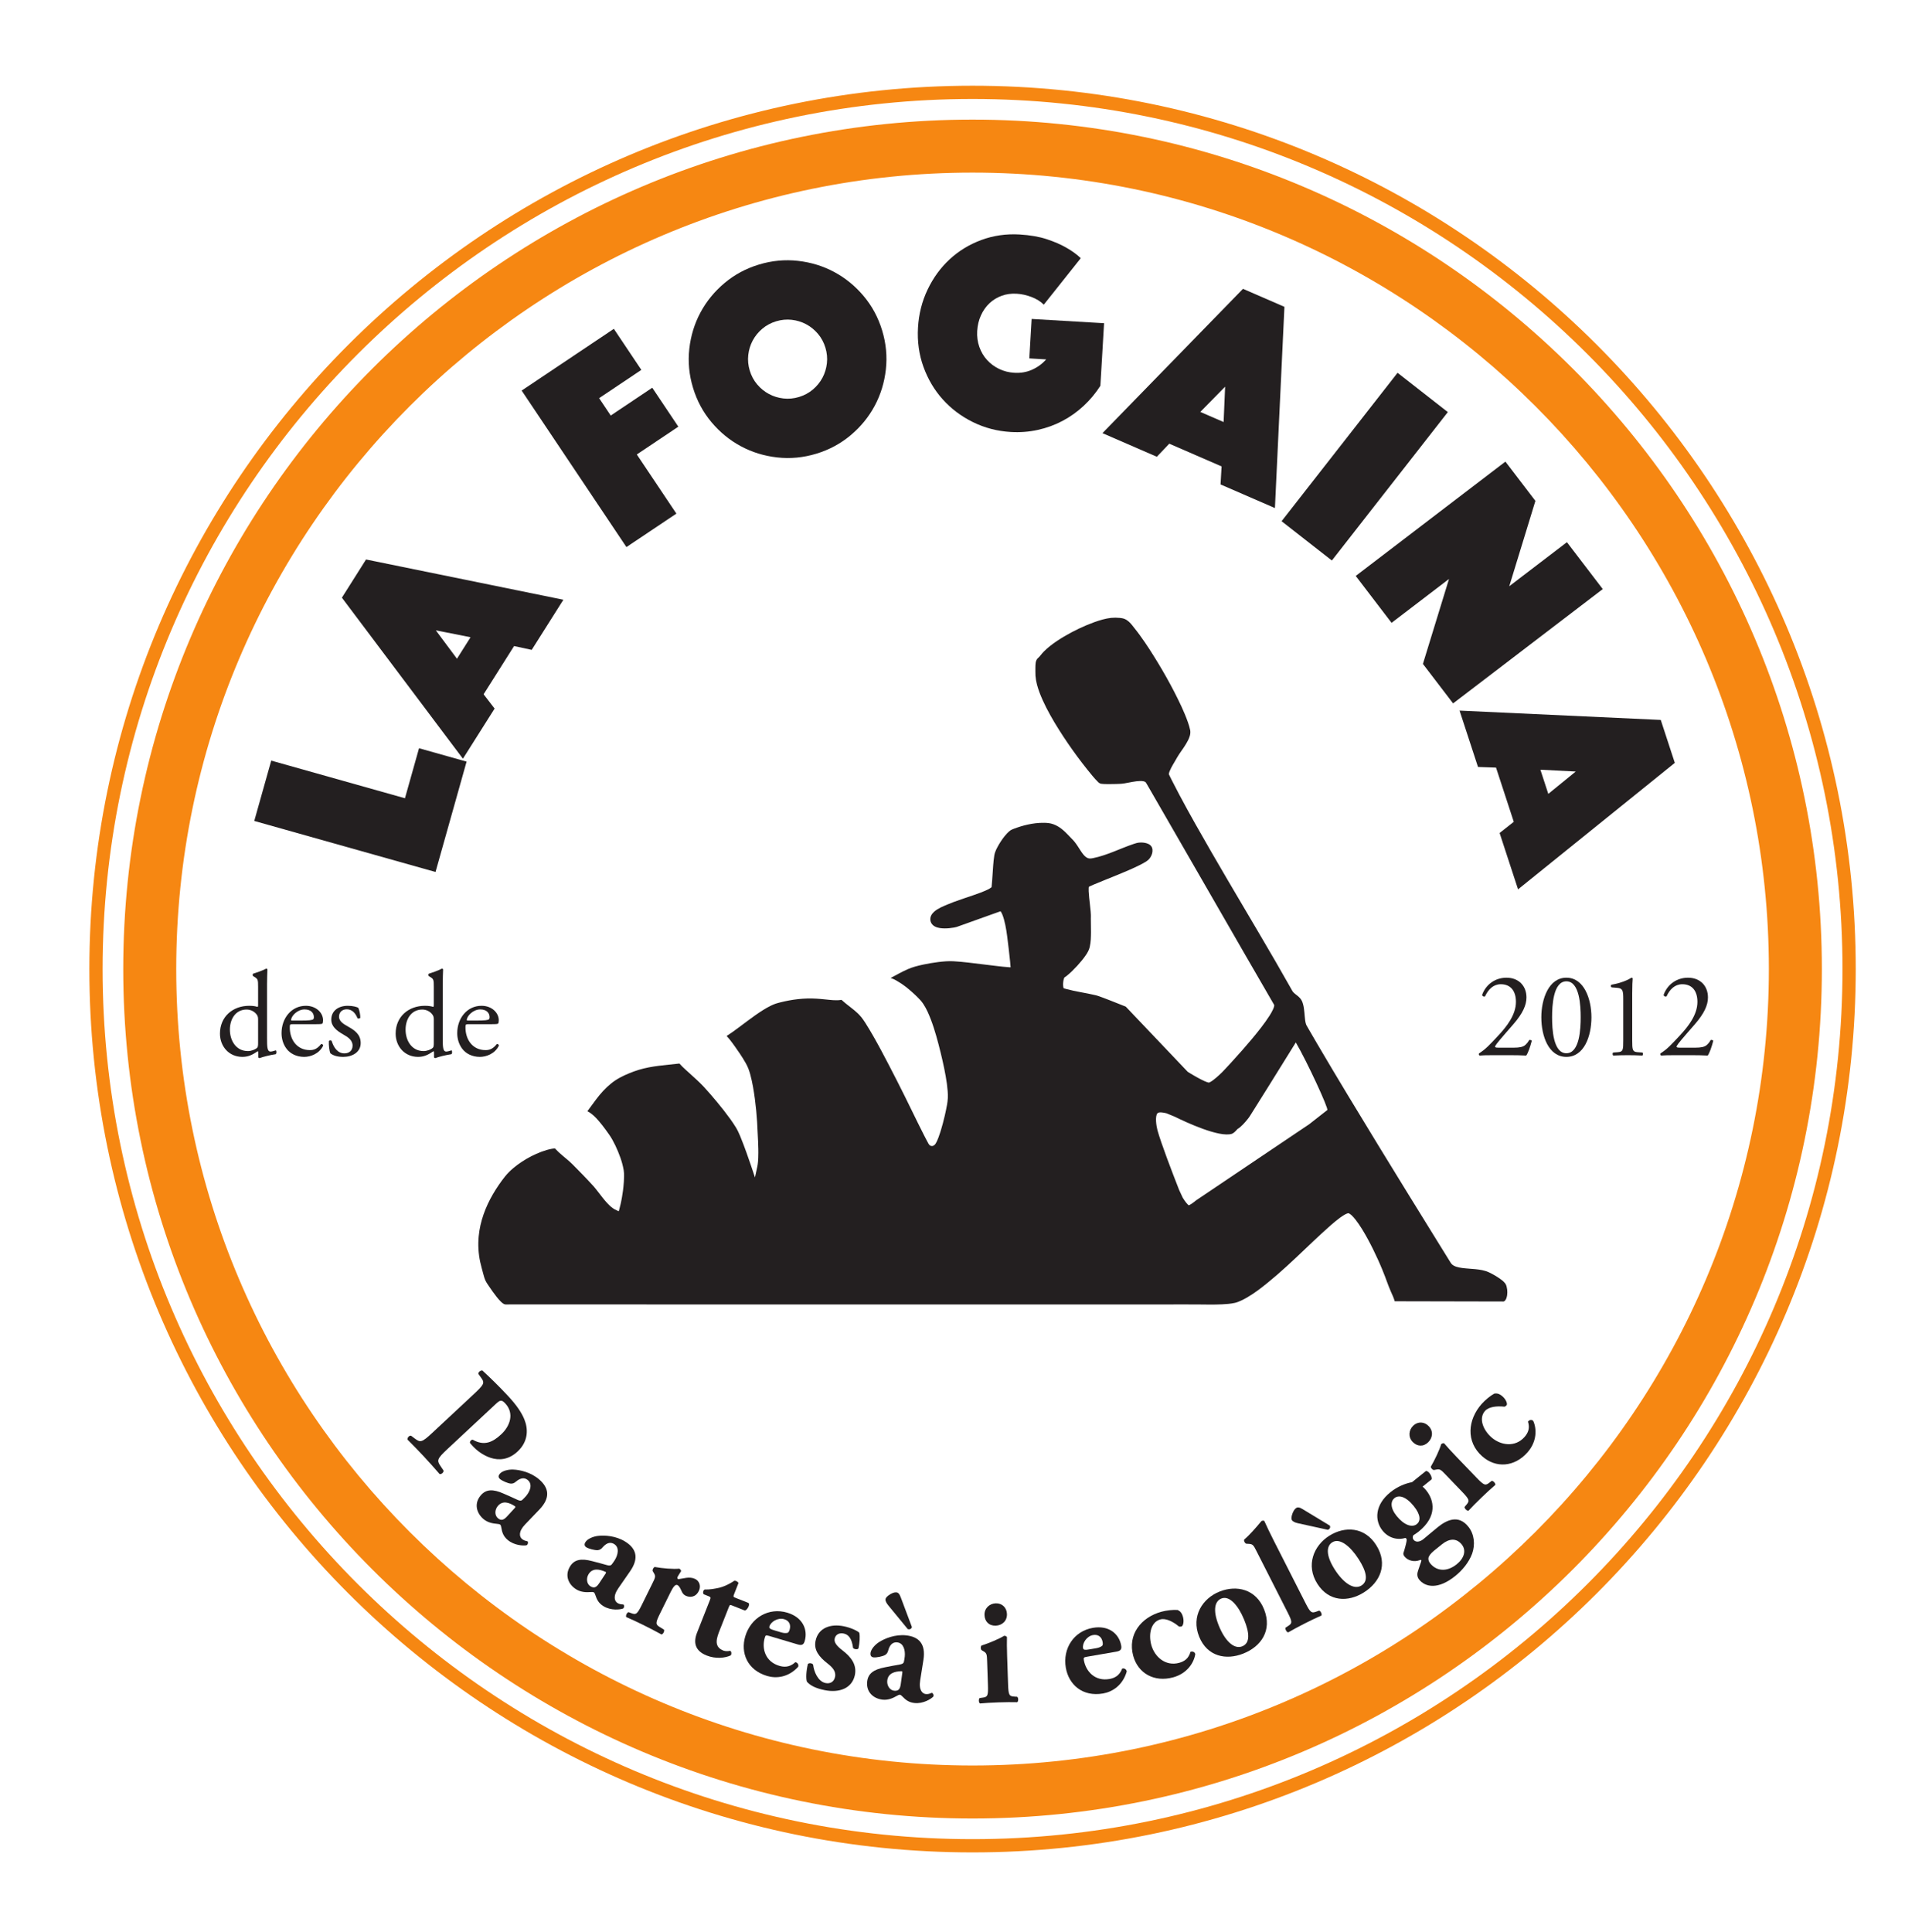 <?xml version="1.0" encoding="UTF-8" standalone="no"?>
<!-- Created with Inkscape (http://www.inkscape.org/) -->

<svg
   xmlns:dc="http://purl.org/dc/elements/1.1/"
   xmlns:cc="http://creativecommons.org/ns#"
   xmlns:rdf="http://www.w3.org/1999/02/22-rdf-syntax-ns#"
   xmlns:svg="http://www.w3.org/2000/svg"
   xmlns="http://www.w3.org/2000/svg"
   xmlns:sodipodi="http://sodipodi.sourceforge.net/DTD/sodipodi-0.dtd"
   xmlns:inkscape="http://www.inkscape.org/namespaces/inkscape"
   id="svg3004"
   version="1.1"
   inkscape:version="0.48.4 r9939"
   width="313.954"
   height="318.314"
   xml:space="preserve"
   sodipodi:docname="logo_petit.pdf"><defs
     id="defs3008"><clipPath
       clipPathUnits="userSpaceOnUse"
       id="clipPath3018"><path
         d="m 0,254.651 251.163,0 L 251.163,0 0,0 0,254.651 z"
         id="path3020" /></clipPath></defs><sodipodi:namedview
     pagecolor="#ffffff"
     bordercolor="#666666"
     borderopacity="1"
     objecttolerance="10"
     gridtolerance="10"
     guidetolerance="10"
     inkscape:pageopacity="0"
     inkscape:pageshadow="2"
     inkscape:window-width="640"
     inkscape:window-height="502"
     id="namedview3006"
     showgrid="false"
     inkscape:zoom="0.74140686"
     inkscape:cx="156.97687"
     inkscape:cy="159.15688"
     inkscape:window-x="0"
     inkscape:window-y="27"
     inkscape:window-maximized="0"
     inkscape:current-layer="g3012" /><g
     id="g3012"
     inkscape:groupmode="layer"
     inkscape:label="logo_petit"
     transform="matrix(1.25,0,0,-1.25,0,318.314)"><g
       id="g3014"><g
         id="g3016"
         clip-path="url(#clipPath3018)"><g
           id="g3022"
           transform="translate(171.703,105.843)"><path
             d="m 0,0 -13.58,-9.139 -0.325,-0.219 -0.081,-0.055 c -0.017,-0.007 -0.107,-0.077 -0.112,-0.084 l -0.142,-0.117 c -0.192,-0.151 -0.395,-0.298 -0.583,-0.398 -0.046,-0.024 -0.091,-0.045 -0.127,-0.057 -0.01,-0.004 -0.016,-0.005 -0.023,-0.008 -0.002,10e-4 -0.002,10e-4 -0.003,0.002 -0.027,0.017 -0.062,0.046 -0.098,0.079 -0.148,0.139 -0.299,0.335 -0.437,0.532 -0.069,0.099 -0.136,0.202 -0.201,0.305 l -0.047,0.076 c -0.024,0.041 -0.002,0 -0.025,0.049 l -0.081,0.172 -0.322,0.689 -0.054,0.118 c -0.937,2.389 -2.386,6.17 -2.856,7.873 -0.146,0.532 -0.348,1.856 0,2.235 0.188,0.206 0.773,0.105 1.196,-0.004 0.029,-0.012 0.055,-0.024 0.085,-0.037 0.2,-0.085 0.545,-0.228 0.97,-0.397 1.576,-0.777 5.898,-2.783 7.55,-2.271 0.223,0.069 0.497,0.335 0.749,0.632 0.129,0.081 0.252,0.164 0.357,0.253 0.26,0.224 0.483,0.462 0.697,0.708 0.212,0.257 0.411,0.473 0.606,0.791 l 0.501,0.797 1.996,3.184 3.534,5.684 C 0.645,8.829 3.495,2.639 3.294,2.481 2.646,1.975 1.821,1.328 0.891,0.597 L 0,0 z m 26.939,-20.8 c -0.02,0.068 -0.041,0.138 -0.072,0.215 -0.038,0.091 -0.099,0.184 -0.151,0.251 -0.109,0.136 -0.227,0.246 -0.353,0.349 -0.172,0.143 -0.456,0.347 -0.822,0.569 l -0.141,0.084 -0.073,0.042 -0.019,0.011 -0.289,0.159 c -0.131,0.071 -0.264,0.138 -0.404,0.203 -0.594,0.277 -1.216,0.36 -1.804,0.421 -0.592,0.059 -1.175,0.08 -1.729,0.155 -0.547,0.07 -1.093,0.208 -1.386,0.514 -0.119,0.123 -0.289,0.437 -0.443,0.674 l -0.47,0.759 -0.947,1.529 -3.864,6.251 C 11.361,-4.376 8.678,0 5.963,4.5 4.607,6.75 3.241,9.032 1.883,11.349 l -1.014,1.745 -0.253,0.439 -0.059,0.104 c -0.013,0.024 -0.026,0.051 -0.038,0.079 -0.024,0.057 -0.046,0.12 -0.065,0.189 -0.074,0.278 -0.107,0.605 -0.136,0.937 -0.03,0.334 -0.055,0.68 -0.107,1.036 -0.026,0.178 -0.061,0.36 -0.11,0.545 -0.051,0.184 -0.109,0.37 -0.232,0.575 -0.244,0.391 -0.588,0.602 -0.826,0.799 -0.122,0.099 -0.224,0.194 -0.296,0.291 -0.059,0.075 -0.15,0.253 -0.232,0.398 -2.691,4.788 -5.574,9.557 -8.421,14.427 -1.425,2.433 -2.85,4.885 -4.245,7.366 -0.697,1.241 -1.386,2.489 -2.056,3.75 -0.335,0.629 -0.664,1.263 -0.985,1.9 l -0.239,0.479 c -0.067,0.139 -0.195,0.39 -0.163,0.344 -0.005,0.065 0.032,0.223 0.087,0.364 0.056,0.146 0.127,0.299 0.205,0.45 0.156,0.303 0.336,0.605 0.521,0.914 0.091,0.153 0.189,0.317 0.277,0.482 0.074,0.138 0.167,0.282 0.264,0.427 0.391,0.584 0.844,1.163 1.191,1.864 0.161,0.353 0.341,0.747 0.272,1.271 -0.084,0.413 -0.194,0.745 -0.316,1.103 -0.245,0.7 -0.534,1.372 -0.838,2.036 -1.233,2.645 -2.678,5.17 -4.261,7.62 -0.399,0.61 -0.81,1.215 -1.242,1.807 -0.217,0.296 -0.438,0.589 -0.672,0.878 -0.213,0.26 -0.432,0.587 -0.744,0.871 -0.157,0.14 -0.339,0.274 -0.561,0.369 -0.235,0.098 -0.444,0.122 -0.638,0.145 -0.392,0.04 -0.772,0.041 -1.165,0.005 -0.785,-0.089 -1.492,-0.315 -2.193,-0.559 -1.392,-0.505 -2.717,-1.142 -3.988,-1.888 -0.634,-0.375 -1.252,-0.781 -1.841,-1.243 -0.293,-0.232 -0.579,-0.478 -0.848,-0.754 -0.134,-0.138 -0.264,-0.284 -0.386,-0.441 -0.109,-0.145 -0.192,-0.238 -0.321,-0.357 -0.059,-0.058 -0.17,-0.152 -0.252,-0.306 -0.078,-0.15 -0.098,-0.279 -0.115,-0.388 -0.028,-0.218 -0.03,-0.402 -0.034,-0.589 -10e-4,-0.38 -0.005,-0.712 0.012,-1.114 0.059,-0.787 0.279,-1.511 0.535,-2.207 0.525,-1.388 1.222,-2.673 1.96,-3.923 1.499,-2.489 3.172,-4.836 5.015,-7.057 0.24,-0.279 0.462,-0.546 0.755,-0.826 0.027,-0.025 0.113,-0.105 0.185,-0.14 0.076,-0.042 0.162,-0.069 0.248,-0.079 0.121,-0.017 0.208,-0.021 0.305,-0.027 0.189,-0.01 0.371,-0.013 0.553,-0.014 0.363,-0.002 0.723,0.003 1.082,0.015 l 0.543,0.022 c 0.18,0.007 0.397,0.033 0.572,0.064 0.72,0.125 1.401,0.292 2.046,0.307 0.312,0.01 0.625,-0.052 0.722,-0.161 0.027,-0.008 0.14,-0.225 0.224,-0.361 l 0.266,-0.458 4.211,-7.303 8.23,-14.288 4.015,-6.942 c 0.017,-0.04 0.008,0 0.013,-0.047 0,-0.035 -0.004,-0.087 -0.018,-0.147 -0.028,-0.12 -0.08,-0.256 -0.14,-0.391 C -3.982,15.483 -4.141,15.209 -4.31,14.94 -4.649,14.402 -5.031,13.88 -5.423,13.368 -6.211,12.345 -7.047,11.36 -7.893,10.396 -8.392,9.829 -8.896,9.269 -9.403,8.716 L -10.167,7.894 -10.55,7.489 C -10.668,7.372 -10.808,7.238 -10.939,7.117 -11.206,6.87 -11.48,6.63 -11.759,6.422 -11.898,6.319 -12.042,6.221 -12.171,6.155 -12.232,6.122 -12.3,6.099 -12.312,6.099 c 0.005,-0.002 -0.052,0.002 -0.12,0.02 -0.288,0.08 -0.625,0.243 -0.939,0.402 -0.319,0.164 -0.635,0.341 -0.947,0.523 l -0.467,0.277 c -0.142,0.095 -0.35,0.197 -0.368,0.246 l -0.753,0.792 -1.495,1.573 -2.948,3.1 -1.45,1.525 -0.72,0.757 -0.358,0.377 -0.179,0.188 -0.089,0.094 -0.072,0.076 c -0.032,0.028 -0.054,0.07 -0.098,0.079 l -1.979,0.785 -0.958,0.367 c -0.319,0.115 -0.638,0.247 -1,0.337 -1.355,0.319 -2.665,0.486 -3.902,0.826 l -0.227,0.066 -0.084,0.026 c -0.001,0 -0.001,0.001 -0.002,0.001 -0.001,0.002 -0.001,0.002 -0.001,0.002 0,0.001 -0.003,0.007 -0.012,0.03 -0.015,0.044 -0.03,0.103 -0.039,0.168 -0.037,0.258 -0.023,0.565 0.029,0.838 0.026,0.135 0.066,0.269 0.111,0.355 0.011,0.02 0.021,0.035 0.027,0.043 l 0.001,10e-4 0,0 0.027,0.015 0.065,0.04 c 0.052,0.034 0.085,0.058 0.124,0.086 0.286,0.216 0.523,0.439 0.763,0.667 0.472,0.458 0.912,0.934 1.323,1.439 0.204,0.253 0.401,0.513 0.583,0.794 0.09,0.142 0.177,0.288 0.255,0.449 0.08,0.16 0.144,0.348 0.184,0.515 0.154,0.679 0.157,1.308 0.165,1.933 l -0.019,1.823 0.004,0.216 c 0.002,0.086 0.002,0.169 -0.001,0.25 -0.005,0.161 -0.015,0.317 -0.029,0.47 -0.026,0.306 -0.06,0.605 -0.094,0.901 -0.067,0.589 -0.14,1.172 -0.166,1.729 -0.006,0.138 -0.008,0.275 -0.002,0.403 0.003,0.062 0.007,0.125 0.016,0.176 0.005,0.038 10e-4,0.013 0.003,0.022 l 0.037,0.02 0.176,0.088 0.381,0.172 c 0.518,0.223 1.047,0.433 1.568,0.643 1.045,0.42 2.075,0.831 3.077,1.267 0.502,0.218 0.996,0.441 1.482,0.686 0.243,0.124 0.483,0.251 0.722,0.397 0.12,0.077 0.232,0.138 0.38,0.268 0.13,0.119 0.231,0.249 0.316,0.388 0.164,0.278 0.285,0.589 0.256,0.977 -0.012,0.099 -0.031,0.194 -0.075,0.3 -0.054,0.123 -0.141,0.226 -0.22,0.292 -0.165,0.139 -0.327,0.201 -0.48,0.249 -0.306,0.089 -0.592,0.109 -0.885,0.095 -0.147,-0.009 -0.294,-0.025 -0.458,-0.072 l -0.37,-0.116 c -0.972,-0.325 -1.862,-0.718 -2.74,-1.055 -0.875,-0.339 -1.734,-0.634 -2.583,-0.806 -0.43,-0.104 -0.678,-0.066 -0.961,0.135 -0.273,0.201 -0.508,0.541 -0.733,0.887 -0.227,0.349 -0.45,0.72 -0.724,1.069 -0.133,0.171 -0.298,0.352 -0.446,0.492 -0.134,0.133 -0.27,0.28 -0.41,0.427 -0.554,0.586 -1.193,1.177 -2.005,1.459 -0.404,0.148 -0.84,0.176 -1.204,0.18 -0.38,0.007 -0.75,-0.015 -1.109,-0.057 -0.718,-0.084 -1.391,-0.24 -2.019,-0.433 -0.314,-0.097 -0.617,-0.203 -0.909,-0.317 -0.12,-0.039 -0.366,-0.151 -0.493,-0.264 -0.143,-0.111 -0.259,-0.226 -0.368,-0.341 -0.427,-0.461 -0.744,-0.932 -1.027,-1.398 -0.268,-0.472 -0.532,-0.914 -0.634,-1.478 -0.079,-0.485 -0.113,-0.917 -0.147,-1.321 l -0.139,-2.02 c -0.02,-0.269 -0.04,-0.505 -0.061,-0.704 l -0.017,-0.142 0,-0.003 c -0.014,-0.011 -0.031,-0.034 -0.059,-0.053 -0.157,-0.126 -0.294,-0.189 -0.288,-0.188 0.012,-0.003 -0.637,-0.35 -2.055,-0.825 -0.704,-0.245 -1.585,-0.524 -2.625,-0.907 -0.261,-0.098 -0.531,-0.203 -0.81,-0.325 -0.253,-0.113 -0.555,-0.226 -0.853,-0.375 -0.299,-0.151 -0.609,-0.322 -0.907,-0.593 -0.146,-0.137 -0.294,-0.306 -0.395,-0.542 -0.104,-0.235 -0.112,-0.548 -0.016,-0.794 0.102,-0.278 0.331,-0.483 0.546,-0.591 0.219,-0.112 0.435,-0.166 0.646,-0.202 0.422,-0.064 0.833,-0.056 1.247,-0.019 0.208,0.019 0.415,0.047 0.627,0.086 0.111,0.022 0.204,0.038 0.346,0.08 l 0.3,0.107 1.194,0.426 2.541,0.912 1.346,0.479 0.343,0.12 0.052,0.018 0.003,-10e-4 c 0.007,-0.007 -0.012,0.014 0.019,-0.02 0.022,-0.026 0.047,-0.062 0.072,-0.101 0.05,-0.082 0.098,-0.179 0.141,-0.283 0.173,-0.42 0.296,-0.909 0.401,-1.404 0.103,-0.5 0.187,-1.005 0.25,-1.535 0.134,-1.064 0.269,-2.164 0.382,-3.291 0.025,-0.25 0.046,-0.501 0.065,-0.75 -0.054,0.001 -0.11,0.004 -0.164,0.007 -0.564,0.035 -1.156,0.106 -1.75,0.175 l -3.681,0.446 c -0.633,0.069 -1.272,0.137 -1.937,0.171 -0.681,0.037 -1.358,-0.026 -2.025,-0.107 -0.669,-0.084 -1.339,-0.197 -2.012,-0.342 -0.67,-0.15 -1.358,-0.311 -2.034,-0.615 -0.761,-0.343 -1.489,-0.749 -2.217,-1.143 0.141,-0.043 0.287,-0.098 0.439,-0.168 0.16,-0.073 0.398,-0.208 0.649,-0.37 l 0.193,-0.118 c 0.077,-0.048 0.155,-0.097 0.232,-0.15 0.155,-0.105 0.312,-0.221 0.472,-0.345 l 0.375,-0.302 0.397,-0.339 c 0.264,-0.232 0.526,-0.474 0.785,-0.732 0.254,-0.258 0.528,-0.534 0.752,-0.874 0.22,-0.327 0.4,-0.668 0.565,-1.015 0.644,-1.391 1.074,-2.873 1.458,-4.326 0.376,-1.45 0.711,-2.877 0.947,-4.221 0.118,-0.671 0.211,-1.322 0.258,-1.95 0.023,-0.314 0.035,-0.622 0.02,-0.93 -0.015,-0.315 -0.06,-0.595 -0.103,-0.861 -0.386,-2.107 -0.832,-3.401 -0.824,-3.408 -0.002,0 -0.092,-0.329 -0.306,-0.914 -0.055,-0.147 -0.118,-0.308 -0.203,-0.49 -0.044,-0.091 -0.09,-0.186 -0.159,-0.295 -0.037,-0.056 -0.075,-0.115 -0.155,-0.191 -0.036,-0.034 -0.099,-0.09 -0.211,-0.129 -0.134,-0.052 -0.353,-0.005 -0.451,0.101 -0.147,0.162 -0.123,0.18 -0.162,0.232 l -0.082,0.15 -0.167,0.311 -0.347,0.673 c -0.96,1.878 -2.172,4.454 -3.526,7.103 -1.356,2.647 -2.78,5.432 -4.172,7.633 -0.176,0.271 -0.353,0.532 -0.534,0.76 -0.088,0.11 -0.184,0.217 -0.284,0.319 l -0.152,0.152 -0.125,0.118 c -0.124,0.114 -0.243,0.219 -0.354,0.312 -0.222,0.187 -0.409,0.331 -0.533,0.427 -0.476,0.359 -0.835,0.657 -1.17,0.96 -0.007,-0.002 -0.014,-0.004 -0.021,-0.005 -0.331,-0.056 -0.678,-0.061 -1.039,-0.04 -0.721,0.045 -1.49,0.161 -2.274,0.2 -1.574,0.096 -3.186,-0.098 -4.745,-0.494 -0.192,-0.05 -0.39,-0.097 -0.603,-0.17 -0.206,-0.07 -0.4,-0.155 -0.591,-0.245 -0.38,-0.18 -0.736,-0.389 -1.084,-0.606 -0.695,-0.437 -1.354,-0.916 -2.01,-1.402 -0.655,-0.486 -1.303,-0.984 -1.964,-1.457 -0.268,-0.19 -0.539,-0.373 -0.812,-0.546 0.234,-0.251 0.47,-0.536 0.732,-0.891 0.192,-0.261 0.574,-0.784 1.016,-1.445 0.242,-0.362 0.526,-0.8 0.775,-1.249 0.125,-0.227 0.252,-0.471 0.351,-0.738 0.098,-0.257 0.178,-0.516 0.25,-0.776 0.282,-1.044 0.455,-2.119 0.598,-3.174 0.139,-1.054 0.238,-2.086 0.297,-3.047 l 0.129,-2.572 0.032,-1.017 0.004,-0.5 c -0.001,-0.255 -0.006,-0.485 -0.014,-0.689 -0.037,-0.815 -0.122,-1.087 -0.118,-1.093 l -0.135,-0.634 -0.171,-0.781 c -0.004,-0.086 -0.031,0.031 -0.05,0.08 l -0.062,0.186 -0.13,0.39 -0.282,0.842 -0.602,1.724 -0.388,1.053 c -0.288,0.728 -0.578,1.562 -1.016,2.286 -0.459,0.751 -1.023,1.507 -1.6,2.248 -0.582,0.741 -1.186,1.467 -1.78,2.151 -0.297,0.341 -0.592,0.673 -0.883,0.986 -0.28,0.301 -0.583,0.587 -0.87,0.857 l -0.953,0.872 -0.45,0.404 c -0.366,0.328 -0.651,0.613 -0.904,0.894 -0.055,-0.005 -0.109,-0.011 -0.157,-0.017 l -1.282,-0.135 c -0.859,-0.092 -1.731,-0.185 -2.61,-0.356 -0.878,-0.168 -1.752,-0.434 -2.584,-0.782 -0.82,-0.334 -1.678,-0.763 -2.394,-1.359 -0.726,-0.584 -1.345,-1.281 -1.9,-2.005 -0.419,-0.54 -0.801,-1.106 -1.202,-1.629 0.397,-0.21 0.771,-0.501 1.169,-0.922 0.173,-0.183 0.468,-0.515 0.805,-0.947 0.28,-0.356 0.573,-0.765 0.871,-1.188 0.322,-0.45 0.591,-0.952 0.84,-1.467 0.486,-1.038 0.909,-2.137 1.095,-3.237 0.046,-0.268 0.059,-0.582 0.052,-0.823 -0.004,-0.251 -0.015,-0.493 -0.029,-0.721 -0.029,-0.458 -0.075,-0.866 -0.119,-1.205 -0.092,-0.68 -0.178,-1.09 -0.176,-1.09 l -0.088,-0.441 c -0.015,-0.069 -0.107,-0.497 -0.204,-0.843 l -0.077,-0.284 c -10e-4,-0.038 -0.026,-0.019 -0.047,-0.01 l -0.066,0.032 -0.135,0.064 c -0.176,0.083 -0.363,0.164 -0.559,0.31 -0.086,0.057 -0.219,0.169 -0.252,0.196 l -0.155,0.141 c -0.103,0.097 -0.204,0.2 -0.304,0.307 -0.2,0.215 -0.396,0.449 -0.593,0.694 -0.395,0.486 -0.79,1.046 -1.208,1.529 -0.906,0.996 -1.909,2.02 -2.758,2.873 -0.531,0.527 -1.059,0.932 -1.297,1.141 -0.436,0.364 -0.764,0.674 -1.056,0.988 l -0.016,-10e-4 c -0.12,-0.011 -0.251,-0.028 -0.372,-0.049 -0.49,-0.088 -0.952,-0.231 -1.402,-0.399 -0.898,-0.338 -1.749,-0.78 -2.555,-1.305 -0.802,-0.53 -1.565,-1.143 -2.2,-1.913 -0.605,-0.761 -1.142,-1.545 -1.63,-2.384 -0.967,-1.668 -1.679,-3.543 -1.866,-5.521 -0.11,-1.13 -0.043,-2.284 0.195,-3.399 0.059,-0.279 0.129,-0.557 0.205,-0.828 l 0.215,-0.798 c 0.074,-0.27 0.148,-0.553 0.286,-0.85 0.158,-0.32 0.318,-0.514 0.472,-0.756 0.314,-0.464 0.637,-0.925 0.994,-1.375 0.181,-0.225 0.364,-0.446 0.592,-0.664 0.059,-0.055 0.119,-0.109 0.194,-0.164 0.038,-0.029 0.079,-0.057 0.132,-0.086 0.065,-0.026 0.093,-0.07 0.293,-0.081 0.123,0.006 0.274,0.002 0.41,0.003 l 3.355,0 13.559,0 55.212,-0.001 13.544,0 c 2.235,-0.007 4.463,0.017 6.67,-0.016 0.558,-0.003 1.116,0.004 1.676,0.031 0.563,0.031 1.117,0.063 1.709,0.195 0.321,0.076 0.58,0.198 0.844,0.316 0.262,0.122 0.514,0.256 0.758,0.399 0.49,0.284 0.951,0.598 1.402,0.924 3.553,2.646 6.487,5.836 9.636,8.607 0.394,0.342 0.793,0.675 1.202,0.976 0.204,0.149 0.412,0.29 0.618,0.405 0.103,0.06 0.205,0.106 0.3,0.142 0.09,0.038 0.19,0.048 0.197,0.046 0.077,-0.005 0.288,-0.144 0.446,-0.299 0.168,-0.161 0.329,-0.347 0.483,-0.541 0.308,-0.392 0.59,-0.816 0.859,-1.247 0.535,-0.867 1.016,-1.769 1.467,-2.68 0.225,-0.456 0.44,-0.915 0.649,-1.376 l 0.305,-0.693 0.218,-0.515 c 0.3,-0.722 0.522,-1.322 0.629,-1.622 0.199,-0.551 0.368,-0.975 0.544,-1.374 0.168,-0.403 0.367,-0.768 0.501,-1.258 l 14.205,-0.03 c 0.132,-0.035 0.274,0.033 0.361,0.145 0.086,0.108 0.138,0.229 0.176,0.346 0.075,0.238 0.102,0.472 0.104,0.711 0.001,0.24 -0.021,0.483 -0.093,0.754"
             style="fill:#231f20;fill-opacity:1;fill-rule:nonzero;stroke:none"
             id="path3024" /></g><g
           id="g3026"
           transform="translate(128.225,231.898)"><path
             d="m 0,0 c -57.891,0 -104.99,-47.098 -104.99,-104.99 0,-57.891 47.099,-104.989 104.99,-104.989 57.891,0 104.99,47.098 104.99,104.989 C 104.99,-47.098 57.891,0 0,0 m 0,-216.965 c -61.744,0 -111.975,50.232 -111.975,111.975 0,61.744 50.231,111.976 111.975,111.976 61.744,0 111.976,-50.232 111.976,-111.976 0,-61.743 -50.232,-111.975 -111.976,-111.975"
             style="fill:#f68712;fill-opacity:1;fill-rule:nonzero;stroke:none"
             id="path3028" /></g><g
           id="g3030"
           transform="translate(33.522,146.432)"><path
             d="M 0,0 2.239,7.955 19.869,2.993 21.725,9.586 27.995,7.821 23.9,-6.728 0,0 z"
             style="fill:#231f20;fill-opacity:1;fill-rule:nonzero;stroke:none"
             id="path3032" /></g><g
           id="g3034"
           transform="translate(62.038,170.648)"><path
             d="M 0,0 -4.576,0.911 -1.79,-2.832 0,0 z m -16.96,5.216 3.182,5.035 L 12.242,4.945 8.065,-1.663 5.74,-1.162 1.722,-7.518 3.172,-9.403 -1.005,-16.011 -16.96,5.216 z"
             style="fill:#231f20;fill-opacity:1;fill-rule:nonzero;stroke:none"
             id="path3036" /></g><g
           id="g3038"
           transform="translate(68.777,203.166)"><path
             d="m 0,0 12.156,8.139 3.624,-5.413 -5.567,-3.728 1.532,-2.289 5.475,3.666 3.438,-5.134 -5.475,-3.666 5.219,-7.795 -6.588,-4.411 L 0,0 z"
             style="fill:#231f20;fill-opacity:1;fill-rule:nonzero;stroke:none"
             id="path3040" /></g><g
           id="g3042"
           transform="translate(98.851,205.798)"><path
             d="m 0,0 c 0.208,-0.689 0.535,-1.296 0.98,-1.823 0.445,-0.527 0.961,-0.948 1.549,-1.261 0.588,-0.315 1.224,-0.511 1.909,-0.589 0.685,-0.078 1.372,-0.013 2.061,0.196 0.688,0.209 1.296,0.536 1.823,0.98 0.526,0.445 0.947,0.961 1.261,1.55 0.314,0.587 0.51,1.224 0.588,1.909 0.078,0.684 0.013,1.371 -0.196,2.06 C 9.767,3.711 9.439,4.318 8.995,4.845 8.55,5.372 8.034,5.792 7.446,6.106 6.858,6.421 6.222,6.617 5.537,6.695 4.852,6.772 4.165,6.708 3.477,6.499 2.787,6.29 2.18,5.963 1.653,5.519 1.127,5.073 0.706,4.557 0.392,3.969 0.077,3.381 -0.119,2.745 -0.196,2.06 -0.274,1.375 -0.208,0.688 0,0 M -7.481,-2.267 C -8,-0.557 -8.163,1.157 -7.97,2.875 c 0.193,1.718 0.682,3.312 1.469,4.782 0.786,1.469 1.84,2.761 3.162,3.875 1.322,1.114 2.839,1.93 4.548,2.448 1.71,0.518 3.424,0.681 5.143,0.488 1.717,-0.193 3.312,-0.682 4.781,-1.468 1.47,-0.787 2.762,-1.841 3.876,-3.163 1.114,-1.322 1.929,-2.838 2.448,-4.548 0.518,-1.71 0.68,-3.424 0.488,-5.142 -0.193,-1.718 -0.682,-3.313 -1.468,-4.782 -0.787,-1.47 -1.841,-2.762 -3.163,-3.875 -1.323,-1.114 -2.838,-1.93 -4.548,-2.448 -1.71,-0.518 -3.425,-0.681 -5.142,-0.488 -1.719,0.192 -3.312,0.681 -4.782,1.468 -1.47,0.786 -2.762,1.84 -3.876,3.163 -1.114,1.321 -1.929,2.838 -2.447,4.548"
             style="fill:#231f20;fill-opacity:1;fill-rule:nonzero;stroke:none"
             id="path3044" /></g><g
           id="g3046"
           transform="translate(137.618,214.491)"><path
             d="M 0,0 C -0.422,0.422 -0.962,0.759 -1.618,1.009 -2.274,1.259 -2.925,1.403 -3.569,1.441 -4.288,1.484 -4.952,1.392 -5.562,1.167 -6.172,0.942 -6.707,0.613 -7.167,0.181 c -0.461,-0.433 -0.834,-0.964 -1.12,-1.594 -0.286,-0.629 -0.45,-1.316 -0.494,-2.059 -0.044,-0.743 0.051,-1.445 0.285,-2.105 0.235,-0.66 0.574,-1.234 1.018,-1.719 0.443,-0.487 0.973,-0.878 1.59,-1.176 0.617,-0.297 1.284,-0.467 2.002,-0.509 0.842,-0.05 1.62,0.084 2.336,0.402 0.714,0.318 1.338,0.773 1.87,1.363 l -2.229,0.132 0.306,5.202 9.551,-0.563 -0.487,-8.25 c -0.63,-0.983 -1.365,-1.865 -2.207,-2.648 -0.843,-0.783 -1.77,-1.443 -2.783,-1.98 -1.014,-0.536 -2.101,-0.933 -3.259,-1.187 -1.158,-0.255 -2.345,-0.346 -3.559,-0.275 -1.783,0.105 -3.448,0.539 -4.994,1.302 -1.546,0.762 -2.873,1.76 -3.981,2.994 -1.109,1.234 -1.956,2.663 -2.544,4.289 -0.588,1.626 -0.827,3.355 -0.719,5.189 0.105,1.783 0.526,3.449 1.264,4.997 0.738,1.547 1.705,2.876 2.902,3.986 1.196,1.11 2.589,1.96 4.178,2.55 1.588,0.59 3.274,0.832 5.058,0.728 1.387,-0.083 2.58,-0.29 3.58,-0.622 1,-0.333 1.836,-0.693 2.51,-1.081 C 3.701,7.103 4.356,6.629 4.874,6.126 L 0,0 z"
             style="fill:#231f20;fill-opacity:1;fill-rule:nonzero;stroke:none"
             id="path3048" /></g><g
           id="g3050"
           transform="translate(161.327,199.017)"><path
             d="M 0,0 0.198,4.662 -3.073,1.334 0,0 z m 2.554,17.56 5.463,-2.373 -1.252,-26.526 -7.171,3.114 0.138,2.375 -6.897,2.996 -1.641,-1.723 -7.17,3.114 18.53,19.023 z"
             style="fill:#231f20;fill-opacity:1;fill-rule:nonzero;stroke:none"
             id="path3052" /></g><g
           id="g3054"
           transform="translate(184.26,205.508)"><path
             d="m 0,0 6.628,-5.181 -15.29,-19.562 -6.629,5.181 L 0,0 z"
             style="fill:#231f20;fill-opacity:1;fill-rule:nonzero;stroke:none"
             id="path3056" /></g><g
           id="g3058"
           transform="translate(198.48,193.801)"><path
             d="m 0,0 3.954,-5.177 -3.446,-11.251 7.603,5.807 4.722,-6.183 -19.732,-15.07 -3.977,5.207 3.439,11.198 -7.574,-5.784 -4.721,6.183 L 0,0 z"
             style="fill:#231f20;fill-opacity:1;fill-rule:nonzero;stroke:none"
             id="path3060" /></g><g
           id="g3062"
           transform="translate(204.134,150.001)"><path
             d="M 0,0 3.619,2.946 -1.042,3.184 0,0 z m 14.827,9.748 1.853,-5.661 -20.668,-16.673 -2.432,7.43 1.868,1.473 -2.339,7.146 -2.377,0.084 -2.431,7.43 26.526,-1.229 z"
             style="fill:#231f20;fill-opacity:1;fill-rule:nonzero;stroke:none"
             id="path3064" /></g><g
           id="g3066"
           transform="translate(62.296,70.713)"><path
             d="M 0,0 C 1.51,1.409 1.662,1.606 1.151,2.304 L 0.778,2.823 C 0.728,3.027 1.057,3.334 1.315,3.267 2.31,2.35 3.458,1.239 4.671,-0.062 5.856,-1.333 6.488,-2.31 6.834,-3.161 7.341,-4.394 7.399,-6.045 5.949,-7.398 3.497,-9.685 0.836,-7.552 0.097,-6.76 c -0.167,0.179 -0.292,0.314 -0.431,0.492 -0.037,0.19 0.175,0.443 0.362,0.422 1.546,-0.879 2.666,-0.31 3.772,0.722 1.107,1.032 1.773,2.716 0.518,4.062 -0.516,0.553 -0.709,0.43 -1.307,-0.128 l -6.31,-5.886 C -4.69,-8.373 -4.726,-8.574 -4.203,-9.344 l 0.372,-0.549 c 0.079,-0.234 -0.266,-0.554 -0.509,-0.476 -0.751,0.866 -1.419,1.613 -2.089,2.331 -0.669,0.718 -1.353,1.422 -2.136,2.202 -0.064,0.248 0.252,0.599 0.48,0.504 l 0.465,-0.349 c 0.747,-0.561 0.936,-0.553 2.327,0.744 L 0,0 z"
             style="fill:#231f20;fill-opacity:1;fill-rule:nonzero;stroke:none"
             id="path3068" /></g><g
           id="g3070"
           transform="translate(67.749,55.731)"><path
             d="m 0,0 c 0.229,0.235 0.254,0.295 0.132,0.373 -0.777,0.508 -1.608,0.765 -2.236,0.037 -0.427,-0.496 -0.444,-1.236 -0.011,-1.61 0.48,-0.414 0.814,-0.215 1.243,0.252 L 0,0 z M 1.512,-2.005 C 0.542,-3.004 0.75,-3.67 1.061,-3.938 1.246,-4.098 1.441,-4.185 1.809,-4.259 1.922,-4.41 1.854,-4.676 1.688,-4.775 1.289,-4.862 0.053,-4.823 -0.83,-4.062 c -0.542,0.466 -0.722,0.946 -0.834,1.663 -0.028,0.186 -0.063,0.271 -0.14,0.337 -0.078,0.067 -0.224,0.085 -0.472,0.111 -0.453,0.039 -1.171,0.144 -1.744,0.639 -0.898,0.774 -1.268,2.038 -0.333,3.122 0.681,0.79 1.575,0.855 2.999,0.221 C -0.605,1.71 -0.064,1.46 0.476,1.21 0.822,1.047 0.993,1.089 1.115,1.199 1.277,1.356 1.439,1.514 1.6,1.699 2.107,2.288 2.516,3.231 1.85,3.806 1.478,4.126 0.966,4.189 0.283,3.617 0.039,3.396 -0.174,3.337 -0.407,3.349 -0.787,3.378 -1.551,3.713 -1.83,3.953 -2.093,4.181 -2.039,4.431 -1.852,4.647 -1.505,5.051 -0.706,5.226 -0.081,5.2 0.807,5.164 2.236,4.85 3.336,3.901 4.637,2.779 4.835,1.475 3.382,-0.054 l -1.87,-1.951 z"
             style="fill:#231f20;fill-opacity:1;fill-rule:nonzero;stroke:none"
             id="path3072" /></g><g
           id="g3074"
           transform="translate(79.742,47.065)"><path
             d="m 0,0 c 0.189,0.268 0.204,0.331 0.072,0.389 -0.848,0.379 -1.709,0.502 -2.214,-0.316 -0.343,-0.556 -0.244,-1.291 0.243,-1.592 0.539,-0.333 0.837,-0.084 1.188,0.445 L 0,0 z m 1.808,-1.741 c -0.8,-1.14 -0.489,-1.765 -0.141,-1.98 0.208,-0.129 0.415,-0.183 0.79,-0.199 0.135,-0.131 0.11,-0.404 -0.039,-0.528 -0.38,-0.151 -1.606,-0.306 -2.597,0.306 -0.609,0.376 -0.863,0.821 -1.086,1.511 -0.057,0.18 -0.105,0.258 -0.192,0.312 -0.087,0.053 -0.234,0.048 -0.483,0.034 -0.453,-0.033 -1.179,-0.041 -1.823,0.356 -1.008,0.623 -1.572,1.812 -0.82,3.03 0.548,0.886 1.42,1.093 2.926,0.691 C -0.867,1.593 -0.294,1.432 0.279,1.27 0.646,1.163 0.808,1.231 0.912,1.359 1.047,1.54 1.183,1.721 1.312,1.93 1.72,2.591 1.975,3.587 1.227,4.049 0.809,4.307 0.293,4.289 -0.291,3.616 -0.497,3.359 -0.698,3.267 -0.93,3.242 c -0.379,-0.03 -1.186,0.18 -1.499,0.373 -0.296,0.183 -0.282,0.439 -0.132,0.682 0.279,0.452 1.04,0.751 1.662,0.824 C -0.017,5.226 1.444,5.14 2.679,4.377 4.14,3.475 4.541,2.218 3.348,0.48 l -1.54,-2.221 z"
             style="fill:#231f20;fill-opacity:1;fill-rule:nonzero;stroke:none"
             id="path3076" /></g><g
           id="g3078"
           transform="translate(86.004,45.901)"><path
             d="M 0,0 C 0.362,0.733 0.471,0.953 0.23,1.346 L 0.055,1.638 C -0.019,1.811 0.144,2.141 0.327,2.188 1.288,2.01 2.798,1.881 3.547,1.967 3.694,1.895 3.777,1.785 3.796,1.639 3.579,1.29 3.415,1.052 3.333,0.887 3.271,0.758 3.28,0.685 3.409,0.576 4.058,0.644 4.888,0.986 5.658,0.606 6.154,0.362 6.477,-0.276 6.133,-0.974 5.717,-1.817 4.958,-1.876 4.371,-1.587 4.115,-1.46 3.949,-1.241 3.819,-0.903 3.569,-0.347 3.413,-0.247 3.303,-0.193 3.046,-0.066 2.755,-0.425 2.412,-1.121 L 1.036,-3.909 C 0.403,-5.193 0.404,-5.376 0.982,-5.729 l 0.56,-0.345 c 0.092,-0.183 -0.116,-0.605 -0.335,-0.633 -0.863,0.471 -1.587,0.851 -2.449,1.276 -0.752,0.371 -1.569,0.751 -2.192,1.013 -0.11,0.191 0.098,0.613 0.299,0.651 l 0.366,-0.135 c 0.633,-0.244 0.788,-0.115 1.421,1.169 L 0,0 z"
             style="fill:#231f20;fill-opacity:1;fill-rule:nonzero;stroke:none"
             id="path3080" /></g><g
           id="g3082"
           transform="translate(96.489,43.027)"><path
             d="m 0,0 c -0.248,0.098 -0.274,0.086 -0.439,-0.333 l -1.126,-2.855 c -0.421,-1.065 -0.886,-2.245 0.446,-2.77 0.266,-0.104 0.623,-0.092 0.911,-0.029 0.168,-0.133 0.2,-0.387 0.072,-0.601 -0.758,-0.36 -1.996,-0.487 -3.176,-0.022 -1.579,0.623 -1.771,1.755 -1.275,3.01 l 1.674,4.244 c 0.158,0.399 0.154,0.444 -0.189,0.58 l -0.589,0.232 c -0.18,0.159 -0.087,0.562 0.118,0.635 0.673,-0.024 1.341,0.109 1.917,0.233 0.44,0.113 1.073,0.324 1.994,0.929 0.163,0.023 0.498,-0.131 0.533,-0.32 L 0.308,1.505 C 0.166,1.144 0.177,1.117 0.52,0.982 L 2.213,0.314 C 2.278,0.2 2.29,0.063 2.223,-0.107 2.14,-0.317 1.948,-0.637 1.712,-0.676 L 0,0 z"
             style="fill:#231f20;fill-opacity:1;fill-rule:nonzero;stroke:none"
             id="path3084" /></g><g
           id="g3086"
           transform="translate(102.981,39.472)"><path
             d="M 0,0 C 0.274,-0.082 0.6,-0.136 0.856,-0.062 0.972,-0.033 1.069,0.151 1.127,0.348 1.32,0.994 1.076,1.536 0.409,1.734 -0.415,1.979 -1.354,1.405 -1.54,0.777 -1.622,0.503 -1.353,0.401 -0.726,0.215 L 0,0 z m -1.551,-0.479 c -0.45,0.134 -0.501,0.107 -0.595,-0.207 -0.437,-1.47 0.079,-3.181 1.902,-3.723 0.549,-0.163 1.329,-0.268 2.127,0.477 0.227,-0.025 0.475,-0.269 0.376,-0.602 -1.3,-1.428 -2.92,-1.566 -4.096,-1.216 -2.647,0.787 -3.525,3.075 -2.89,5.213 0.735,2.471 3.09,3.861 5.541,3.133 C 2.854,1.989 3.561,0.35 3.112,-1.16 3.001,-1.533 2.822,-1.778 2.214,-1.598 l -3.765,1.119 z"
             style="fill:#231f20;fill-opacity:1;fill-rule:nonzero;stroke:none"
             id="path3088" /></g><g
           id="g3090"
           transform="translate(106.383,32.971)"><path
             d="M 0,0 C -0.14,0.445 -0.087,1.436 0.134,2.33 0.295,2.507 0.74,2.438 0.824,2.233 0.919,1.358 1.444,0.022 2.466,-0.183 3.068,-0.304 3.582,-0.031 3.718,0.65 3.867,1.393 3.311,1.942 2.697,2.42 1.615,3.264 0.898,4.158 1.14,5.361 1.49,7.105 3.123,7.653 4.847,7.308 5.87,7.102 6.72,6.66 6.908,6.455 7.02,5.974 6.959,5.151 6.806,4.39 6.682,4.186 6.18,4.286 6.088,4.45 5.921,5.694 5.504,6.216 4.842,6.349 4.261,6.466 3.771,6.209 3.663,5.668 3.57,5.207 3.875,4.749 4.688,4.127 5.918,3.191 6.591,2.18 6.33,0.877 5.951,-0.903 4.246,-1.5 2.361,-1.121 1.218,-0.892 0.457,-0.53 0,0"
             style="fill:#231f20;fill-opacity:1;fill-rule:nonzero;stroke:none"
             id="path3092" /></g><g
           id="g3094"
           transform="translate(118.942,33.969)"><path
             d="m 0,0 c 0.055,0.323 0.041,0.387 -0.104,0.381 -0.928,-0.026 -1.758,-0.288 -1.858,-1.244 -0.068,-0.652 0.339,-1.27 0.909,-1.329 0.631,-0.067 0.791,0.287 0.878,0.915 L 0,0 z M 1.289,6.198 C 1.222,5.959 1.026,5.855 0.746,5.927 l -2.571,3.128 c -0.237,0.292 -0.392,0.576 -0.369,0.799 0.024,0.224 0.23,0.428 0.627,0.675 0.371,0.207 0.603,0.266 0.827,0.242 0.203,-0.021 0.392,-0.185 0.566,-0.676 L 1.289,6.198 z M 2.385,-0.785 C 2.159,-2.16 2.71,-2.588 3.117,-2.631 3.361,-2.656 3.571,-2.616 3.916,-2.468 4.094,-2.527 4.19,-2.784 4.11,-2.961 3.832,-3.261 2.795,-3.934 1.635,-3.812 0.923,-3.737 0.502,-3.446 0.001,-2.92 c -0.129,0.137 -0.206,0.186 -0.308,0.196 -0.101,0.011 -0.232,-0.057 -0.45,-0.178 -0.394,-0.226 -1.045,-0.549 -1.798,-0.47 -1.179,0.124 -2.203,0.951 -2.053,2.375 0.108,1.038 0.805,1.601 2.337,1.893 0.799,0.164 1.385,0.266 1.972,0.37 C 0.078,1.328 0.194,1.46 0.232,1.621 0.276,1.843 0.319,2.063 0.345,2.308 0.426,3.081 0.224,4.089 -0.651,4.181 -1.139,4.232 -1.596,3.992 -1.83,3.133 -1.905,2.812 -2.046,2.642 -2.245,2.519 -2.573,2.326 -3.392,2.166 -3.758,2.204 -4.104,2.24 -4.202,2.478 -4.172,2.762 c 0.055,0.529 0.611,1.129 1.14,1.464 0.75,0.476 2.104,1.033 3.548,0.881 C 2.224,4.928 3.131,3.969 2.81,1.885 l -0.425,-2.67 z"
             style="fill:#231f20;fill-opacity:1;fill-rule:nonzero;stroke:none"
             id="path3096" /></g><g
           id="g3098"
           transform="translate(132.761,41.896)"><path
             d="m 0,0 c 0.033,-0.981 -0.706,-1.518 -1.482,-1.543 -0.899,-0.03 -1.451,0.564 -1.479,1.402 -0.03,0.899 0.665,1.516 1.482,1.543 C -0.62,1.431 -0.027,0.817 0,0 m 0.147,-9.241 c 0.048,-1.43 0.136,-1.612 0.812,-1.65 l 0.39,-0.028 c 0.168,-0.117 0.183,-0.587 0.004,-0.716 -0.717,0.018 -1.514,0.011 -2.455,-0.02 -0.919,-0.032 -1.776,-0.08 -2.449,-0.144 -0.188,0.116 -0.204,0.586 -0.044,0.714 l 0.387,0.054 c 0.671,0.084 0.747,0.27 0.699,1.701 l -0.104,3.085 c -0.027,0.817 -0.035,1.062 -0.432,1.295 l -0.292,0.174 c -0.147,0.118 -0.16,0.485 -0.02,0.613 0.951,0.298 2.383,0.898 2.984,1.286 0.163,0.006 0.288,-0.051 0.373,-0.171 -0.02,-0.614 -0.01,-1.514 0.021,-2.433 l 0.126,-3.76 z"
             style="fill:#231f20;fill-opacity:1;fill-rule:nonzero;stroke:none"
             id="path3100" /></g><g
           id="g3102"
           transform="translate(144.52,37.38)"><path
             d="M 0,0 C 0.282,0.049 0.598,0.146 0.795,0.324 0.885,0.402 0.891,0.61 0.855,0.812 0.741,1.478 0.281,1.854 -0.404,1.736 -1.251,1.591 -1.837,0.659 -1.726,0.014 c 0.049,-0.283 0.334,-0.253 0.98,-0.142 L 0,0 z m -1.178,-1.116 c -0.464,-0.08 -0.497,-0.127 -0.441,-0.45 0.261,-1.512 1.482,-2.816 3.357,-2.493 0.565,0.098 1.31,0.351 1.694,1.372 0.214,0.079 0.545,-0.031 0.604,-0.374 -0.531,-1.855 -1.922,-2.697 -3.131,-2.906 -2.721,-0.47 -4.523,1.192 -4.902,3.389 -0.439,2.539 1.055,4.831 3.574,5.266 C 1.674,3.05 3.035,1.895 3.304,0.342 3.369,-0.041 3.317,-0.34 2.692,-0.448 l -3.87,-0.668 z"
             style="fill:#231f20;fill-opacity:1;fill-rule:nonzero;stroke:none"
             id="path3104" /></g><g
           id="g3106"
           transform="translate(155.273,42.42)"><path
             d="M 0,0 C 0.316,-0.146 0.55,-0.38 0.696,-0.912 0.858,-1.503 0.729,-2.111 0.492,-2.177 0.394,-2.203 0.205,-2.213 0.149,-2.164 c -0.768,0.637 -1.726,1.115 -2.436,0.92 -1.281,-0.352 -1.57,-2 -1.197,-3.36 0.428,-1.558 1.867,-2.859 3.68,-2.361 0.73,0.2 1.256,0.6 1.49,1.448 0.231,0.085 0.544,0.023 0.631,-0.293 -0.163,-1.104 -1.037,-2.553 -2.91,-3.068 -2.483,-0.683 -4.634,0.508 -5.273,2.834 -0.77,2.8 1.043,5.078 3.704,5.81 C -1.491,-0.05 -0.586,0.051 0,0"
             style="fill:#231f20;fill-opacity:1;fill-rule:nonzero;stroke:none"
             id="path3108" /></g><g
           id="g3110"
           transform="translate(160.674,40.402)"><path
             d="M 0,0 C 0.792,-1.996 2,-3.211 3.103,-2.774 4.186,-2.345 4.058,-0.966 3.359,0.738 2.609,2.574 1.444,3.961 0.36,3.531 -0.477,3.199 -0.821,2.072 0,0 M -2.571,-1.504 C -3.669,1.208 -2.116,3.562 0.128,4.451 2.371,5.34 4.93,4.771 5.992,2.09 7.093,-0.687 5.578,-2.805 3.24,-3.731 0.978,-4.629 -1.513,-4.12 -2.571,-1.504"
             style="fill:#231f20;fill-opacity:1;fill-rule:nonzero;stroke:none"
             id="path3112" /></g><g
           id="g3114"
           transform="translate(165.668,50.168)"><path
             d="m 0,0 c -0.371,0.729 -0.473,0.931 -0.948,0.964 l -0.403,0.025 c -0.183,0.044 -0.35,0.372 -0.278,0.547 0.692,0.58 1.564,1.573 2.272,2.438 0.109,0.055 0.254,0.084 0.374,0.03 C 1.36,3.237 1.731,2.463 2.314,1.313 l 4.131,-8.131 c 0.649,-1.277 0.796,-1.386 1.471,-1.134 l 0.329,0.12 c 0.201,-0.035 0.414,-0.454 0.306,-0.647 -0.62,-0.269 -1.396,-0.64 -2.216,-1.057 -0.784,-0.399 -1.541,-0.806 -2.16,-1.166 -0.22,0.026 -0.434,0.445 -0.343,0.629 L 4.16,-9.86 c 0.573,0.36 0.564,0.561 -0.085,1.838 L 0,0 z"
             style="fill:#231f20;fill-opacity:1;fill-rule:nonzero;stroke:none"
             id="path3116" /></g><g
           id="g3118"
           transform="translate(175.947,47.807)"><path
             d="M 0,0 C 1.145,-1.816 2.555,-2.79 3.558,-2.157 4.544,-1.537 4.165,-0.205 3.167,1.342 2.093,3.009 0.693,4.157 -0.293,3.536 -1.055,3.057 -1.187,1.886 0,0 M -2.252,-1.949 C -3.827,0.514 -2.732,3.112 -0.69,4.397 1.352,5.684 3.97,5.593 5.506,3.152 7.097,0.626 5.997,-1.733 3.868,-3.073 1.81,-4.37 -0.73,-4.326 -2.252,-1.949 M -0.61,5.729 C -0.515,5.499 -0.604,5.298 -0.869,5.18 l -3.954,0.869 c -0.366,0.083 -0.663,0.21 -0.783,0.4 -0.121,0.191 -0.084,0.479 0.075,0.917 0.163,0.393 0.309,0.582 0.5,0.702 0.173,0.109 0.423,0.097 0.863,-0.181 L -0.61,5.729 z"
             style="fill:#231f20;fill-opacity:1;fill-rule:nonzero;stroke:none"
             id="path3120" /></g><g
           id="g3122"
           transform="translate(189.059,50.231)"><path
             d="M 0,0 C -0.431,-0.347 -0.672,-0.698 -0.726,-0.925 -0.77,-1.196 -0.667,-1.455 -0.5,-1.662 0.371,-2.745 1.748,-2.793 3.006,-1.78 4.01,-0.973 4.281,0.06 3.666,0.824 2.923,1.748 1.943,1.563 1.067,0.858 L 0,0 z m -2.252,3.516 c 0.494,0.397 0.536,1.192 -0.399,2.355 -1.038,1.29 -1.988,1.525 -2.561,1.063 -0.494,-0.398 -0.587,-1.26 0.284,-2.343 0.975,-1.211 2.039,-1.588 2.676,-1.075 m 1.194,6.996 c 0.189,-0.006 0.323,-0.108 0.464,-0.283 0.205,-0.254 0.356,-0.606 0.274,-0.83 L -1.499,8.451 C -1.352,8.333 -1.221,8.203 -1.003,7.932 0.01,6.674 0.491,4.542 -2.025,2.517 -2.28,2.312 -2.529,2.164 -2.717,2.039 -2.825,1.847 -2.834,1.63 -2.681,1.438 c 0.283,-0.35 0.796,-0.303 1.275,0.081 0.541,0.436 1.169,0.993 1.918,1.595 1.194,0.962 2.725,1.668 4.019,0.06 0.808,-1.004 0.92,-2.383 0.502,-3.56 -0.43,-1.16 -1.3,-2.2 -2.223,-2.943 -2.294,-1.846 -3.969,-1.461 -4.763,-0.474 -0.308,0.383 -0.275,0.83 -0.132,1.207 0.165,0.448 0.285,0.886 0.384,1.122 0.101,0.265 -0.011,0.307 -0.164,0.236 -0.743,-0.283 -1.565,-0.077 -2.013,0.479 -0.102,0.128 -0.173,0.281 -0.157,0.425 0.215,0.646 0.398,1.396 0.417,1.569 0.054,0.227 0.04,0.373 -0.155,0.453 -1.053,-0.322 -2.226,-0.006 -3.007,0.965 -1.065,1.323 -1.029,3.399 1.042,5.065 0.94,0.756 2.003,1.165 2.848,1.32 l 1.832,1.474 z"
             style="fill:#231f20;fill-opacity:1;fill-rule:nonzero;stroke:none"
             id="path3124" /></g><g
           id="g3126"
           transform="translate(194.651,59.883)"><path
             d="m 0,0 c 0.992,-1.031 1.179,-1.107 1.708,-0.684 l 0.309,0.24 C 2.22,-0.419 2.546,-0.758 2.498,-0.975 1.953,-1.44 1.364,-1.979 0.687,-2.631 0.023,-3.269 -0.582,-3.879 -1.04,-4.376 c -0.218,-0.039 -0.544,0.3 -0.511,0.501 l 0.252,0.299 c 0.444,0.513 0.375,0.702 -0.617,1.733 l -2.141,2.226 c -0.566,0.59 -0.737,0.766 -1.187,0.674 L -5.578,0.991 c -0.188,-0.011 -0.443,0.255 -0.425,0.443 0.509,0.858 1.172,2.262 1.359,2.952 0.119,0.114 0.249,0.155 0.393,0.123 0.397,-0.47 1.005,-1.134 1.643,-1.797 L 0,0 z m -6.289,6.776 c 0.681,-0.708 0.489,-1.6 -0.07,-2.139 -0.65,-0.624 -1.457,-0.55 -2.039,0.054 -0.623,0.649 -0.519,1.572 0.071,2.14 0.619,0.595 1.471,0.535 2.038,-0.055"
             style="fill:#231f20;fill-opacity:1;fill-rule:nonzero;stroke:none"
             id="path3128" /></g><g
           id="g3130"
           transform="translate(197.026,70.951)"><path
             d="M 0,0 C 0.345,0.05 0.667,-0.017 1.081,-0.383 1.541,-0.79 1.765,-1.37 1.602,-1.554 1.534,-1.63 1.382,-1.741 1.309,-1.731 c -0.993,0.113 -2.057,-0.01 -2.545,-0.562 -0.881,-0.996 -0.221,-2.535 0.836,-3.47 1.21,-1.07 3.127,-1.373 4.374,0.037 0.501,0.567 0.723,1.189 0.455,2.027 0.146,0.198 0.444,0.317 0.689,0.1 C 5.586,-4.613 5.646,-6.305 4.358,-7.76 2.651,-9.69 0.199,-9.87 -1.608,-8.271 -3.784,-6.347 -3.513,-3.447 -1.684,-1.378 -1.223,-0.857 -0.52,-0.278 0,0"
             style="fill:#231f20;fill-opacity:1;fill-rule:nonzero;stroke:none"
             id="path3132" /></g><g
           id="g3134"
           transform="translate(128.225,241.605)"><path
             d="m 0,0 c -63.244,0 -114.697,-51.453 -114.697,-114.697 0,-63.244 51.453,-114.696 114.697,-114.696 63.244,0 114.697,51.452 114.697,114.696 C 114.697,-51.453 63.244,0 0,0 m 0,-231.14 c -64.207,0 -116.443,52.237 -116.443,116.443 0,64.207 52.236,116.443 116.443,116.443 64.207,0 116.443,-52.236 116.443,-116.443 C 116.443,-178.903 64.207,-231.14 0,-231.14"
             style="fill:#f68712;fill-opacity:1;fill-rule:nonzero;stroke:none"
             id="path3136" /></g><g
           id="g3138"
           transform="translate(34.028,120.28)"><path
             d="m 0,0 c 0,0.319 -0.064,0.462 -0.176,0.622 -0.239,0.336 -0.718,0.67 -1.341,0.67 -1.452,0 -2.202,-1.26 -2.202,-2.649 0,-1.453 0.814,-2.825 2.378,-2.825 0.431,0 0.974,0.192 1.229,0.447 C -0.016,-3.639 0,-3.4 0,-3.145 L 0,0 z m 1.181,-2.395 c 0,-1.26 0.016,-1.851 0.463,-1.851 0.175,0 0.447,0.08 0.686,0.16 0.112,-0.032 0.128,-0.431 -0.016,-0.511 -0.67,-0.096 -1.66,-0.335 -2.106,-0.51 -0.097,0 -0.176,0.047 -0.176,0.127 l 0,0.272 c 0,0.239 0,0.43 -0.032,0.494 l -0.064,0 c -0.702,-0.479 -1.245,-0.734 -2.011,-0.734 -1.772,0 -2.953,1.388 -2.953,3.064 0,2.235 1.692,3.671 3.862,3.671 0.543,0 0.895,-0.079 1.07,-0.143 0.08,0 0.096,0.095 0.096,0.223 l 0,2.41 c 0,0.942 -0.016,1.037 -0.495,1.325 l -0.16,0.096 c -0.079,0.048 -0.079,0.271 0,0.319 0.4,0.128 1.15,0.367 1.724,0.67 0.064,0 0.128,-0.032 0.16,-0.096 C 1.213,6.113 1.181,5.314 1.181,4.612 l 0,-7.007 z"
             style="fill:#231f20;fill-opacity:1;fill-rule:nonzero;stroke:none"
             id="path3140" /></g><g
           id="g3142"
           transform="translate(39.626,120.12)"><path
             d="m 0,0 c 1.181,0 1.532,0.063 1.66,0.16 0.048,0.031 0.096,0.095 0.096,0.303 0,0.447 -0.303,1.005 -1.229,1.005 -0.942,0 -1.756,-0.862 -1.772,-1.388 0,-0.032 0,-0.08 0.112,-0.08 L 0,0 z m -0.99,-0.479 c -0.415,0 -0.43,-0.032 -0.43,-0.431 0,-1.612 0.941,-2.985 2.649,-2.985 0.527,0 0.974,0.16 1.468,0.783 0.16,0.048 0.272,-0.049 0.288,-0.192 -0.527,-1.085 -1.676,-1.485 -2.506,-1.485 -1.038,0 -1.852,0.448 -2.314,1.054 -0.479,0.623 -0.671,1.373 -0.671,2.075 0,1.963 1.293,3.607 3.208,3.607 1.373,0 2.267,-0.942 2.267,-1.899 0,-0.224 -0.032,-0.351 -0.064,-0.415 C 2.857,-0.463 2.633,-0.479 1.963,-0.479 l -2.953,0 z"
             style="fill:#231f20;fill-opacity:1;fill-rule:nonzero;stroke:none"
             id="path3144" /></g><g
           id="g3146"
           transform="translate(47.252,121.78)"><path
             d="m 0,0 c 0.144,-0.351 0.255,-0.862 0.255,-1.293 -0.063,-0.111 -0.303,-0.144 -0.382,-0.048 -0.272,0.703 -0.75,1.166 -1.405,1.166 -0.622,0 -1.022,-0.4 -1.022,-0.974 0,-0.655 0.671,-1.006 1.229,-1.325 0.846,-0.479 1.628,-1.021 1.628,-2.154 0,-1.214 -1.117,-1.82 -2.298,-1.82 -0.75,0 -1.309,0.159 -1.708,0.479 -0.128,0.303 -0.223,1.085 -0.191,1.612 0.08,0.096 0.287,0.111 0.367,0.016 0.271,-0.878 0.782,-1.644 1.692,-1.644 0.574,0 1.069,0.335 1.069,1.021 0,0.735 -0.638,1.133 -1.229,1.469 -0.925,0.526 -1.58,1.085 -1.58,1.963 0,1.165 0.958,1.819 2.171,1.819 0.67,0 1.26,-0.159 1.404,-0.287"
             style="fill:#231f20;fill-opacity:1;fill-rule:nonzero;stroke:none"
             id="path3148" /></g><g
           id="g3150"
           transform="translate(57.192,120.28)"><path
             d="m 0,0 c 0,0.319 -0.064,0.462 -0.176,0.622 -0.239,0.336 -0.718,0.67 -1.341,0.67 -1.452,0 -2.202,-1.26 -2.202,-2.649 0,-1.453 0.814,-2.825 2.378,-2.825 0.431,0 0.974,0.192 1.229,0.447 C -0.016,-3.639 0,-3.4 0,-3.145 L 0,0 z m 1.181,-2.395 c 0,-1.26 0.016,-1.851 0.463,-1.851 0.175,0 0.447,0.08 0.686,0.16 0.112,-0.032 0.128,-0.431 -0.016,-0.511 -0.67,-0.096 -1.66,-0.335 -2.106,-0.51 -0.097,0 -0.176,0.047 -0.176,0.127 l 0,0.272 c 0,0.239 0,0.43 -0.032,0.494 l -0.064,0 c -0.702,-0.479 -1.245,-0.734 -2.011,-0.734 -1.772,0 -2.953,1.388 -2.953,3.064 0,2.235 1.692,3.671 3.862,3.671 0.543,0 0.895,-0.079 1.07,-0.143 0.08,0 0.096,0.095 0.096,0.223 l 0,2.41 c 0,0.942 -0.016,1.037 -0.495,1.325 l -0.16,0.096 c -0.079,0.048 -0.079,0.271 0,0.319 0.4,0.128 1.15,0.367 1.724,0.67 0.064,0 0.128,-0.032 0.16,-0.096 C 1.213,6.113 1.181,5.314 1.181,4.612 l 0,-7.007 z"
             style="fill:#231f20;fill-opacity:1;fill-rule:nonzero;stroke:none"
             id="path3152" /></g><g
           id="g3154"
           transform="translate(62.79,120.12)"><path
             d="m 0,0 c 1.181,0 1.532,0.063 1.66,0.16 0.048,0.031 0.096,0.095 0.096,0.303 0,0.447 -0.303,1.005 -1.229,1.005 -0.942,0 -1.756,-0.862 -1.772,-1.388 0,-0.032 0,-0.08 0.112,-0.08 L 0,0 z m -0.99,-0.479 c -0.414,0 -0.43,-0.032 -0.43,-0.431 0,-1.612 0.941,-2.985 2.649,-2.985 0.527,0 0.974,0.16 1.468,0.783 0.16,0.048 0.272,-0.049 0.288,-0.192 -0.527,-1.085 -1.676,-1.485 -2.506,-1.485 -1.038,0 -1.852,0.448 -2.314,1.054 -0.479,0.623 -0.671,1.373 -0.671,2.075 0,1.963 1.293,3.607 3.208,3.607 1.373,0 2.267,-0.942 2.267,-1.899 0,-0.224 -0.032,-0.351 -0.064,-0.415 C 2.857,-0.463 2.633,-0.479 1.963,-0.479 l -2.953,0 z"
             style="fill:#231f20;fill-opacity:1;fill-rule:nonzero;stroke:none"
             id="path3156" /></g><g
           id="g3158"
           transform="translate(199.596,116.545)"><path
             d="M 0,0 C 0.733,0 1.213,0.096 1.5,0.351 1.803,0.622 1.915,0.83 2.011,1.005 2.122,1.053 2.298,1.005 2.361,0.91 2.154,0.111 1.867,-0.718 1.628,-1.038 0.974,-1.006 0.303,-0.99 -0.432,-0.99 l -2.314,0 c -0.894,0 -1.42,-0.016 -1.772,-0.048 -0.031,0.017 -0.111,0.08 -0.111,0.208 0,0.048 0.08,0.112 0.176,0.175 0.734,0.479 1.261,1.022 2.441,2.299 1.054,1.133 2.283,2.681 2.283,4.389 0,1.452 -0.703,2.33 -1.996,2.33 -0.957,0 -1.643,-0.654 -2.074,-1.596 -0.143,-0.08 -0.383,0 -0.383,0.208 0.511,1.404 1.772,2.25 3.208,2.25 1.596,0 2.633,-1.069 2.633,-2.601 0,-0.99 -0.463,-2.075 -1.707,-3.512 L -1.021,1.995 C -2.331,0.495 -2.475,0.239 -2.475,0.144 -2.475,0.032 -2.395,0 -1.979,0 L 0,0 z"
             style="fill:#231f20;fill-opacity:1;fill-rule:nonzero;stroke:none"
             id="path3160" /></g><g
           id="g3162"
           transform="translate(204.635,120.551)"><path
             d="M 0,0 C 0,-1.5 0.128,-4.74 1.884,-4.74 3.64,-4.74 3.768,-1.5 3.768,0 3.768,1.5 3.64,4.74 1.884,4.74 0.128,4.74 0,1.5 0,0 m 5.187,0 c 0,-2.506 -0.973,-5.219 -3.303,-5.219 -2.33,0 -3.304,2.713 -3.304,5.219 0,2.41 0.974,5.219 3.304,5.219 2.33,0 3.303,-2.809 3.303,-5.219"
             style="fill:#231f20;fill-opacity:1;fill-rule:nonzero;stroke:none"
             id="path3164" /></g><g
           id="g3166"
           transform="translate(214.017,122.93)"><path
             d="M 0,0 C 0,1.085 -0.048,1.436 -0.767,1.5 L -1.532,1.564 C -1.66,1.628 -1.676,1.851 -1.549,1.915 -0.208,2.154 0.67,2.569 1.085,2.841 1.148,2.841 1.213,2.809 1.244,2.761 1.213,2.474 1.181,1.676 1.181,0.766 l 0,-6.193 c 0,-1.229 0.032,-1.5 0.686,-1.548 l 0.67,-0.048 c 0.096,-0.096 0.08,-0.351 -0.031,-0.399 -0.623,0.032 -1.341,0.048 -1.9,0.048 -0.575,0 -1.293,-0.016 -1.916,-0.048 -0.111,0.048 -0.127,0.303 -0.031,0.399 l 0.654,0.048 C -0.017,-6.927 0,-6.656 0,-5.427 L 0,0 z"
             style="fill:#231f20;fill-opacity:1;fill-rule:nonzero;stroke:none"
             id="path3168" /></g><g
           id="g3170"
           transform="translate(223.525,116.545)"><path
             d="M 0,0 C 0.733,0 1.213,0.096 1.5,0.351 1.803,0.622 1.915,0.83 2.011,1.005 2.122,1.053 2.298,1.005 2.361,0.91 2.154,0.111 1.867,-0.718 1.628,-1.038 0.974,-1.006 0.303,-0.99 -0.432,-0.99 l -2.314,0 c -0.894,0 -1.42,-0.016 -1.772,-0.048 -0.031,0.017 -0.111,0.08 -0.111,0.208 0,0.048 0.08,0.112 0.176,0.175 0.734,0.479 1.261,1.022 2.441,2.299 1.054,1.133 2.283,2.681 2.283,4.389 0,1.452 -0.703,2.33 -1.996,2.33 -0.957,0 -1.643,-0.654 -2.074,-1.596 -0.143,-0.08 -0.383,0 -0.383,0.208 0.511,1.404 1.772,2.25 3.208,2.25 1.596,0 2.633,-1.069 2.633,-2.601 0,-0.99 -0.463,-2.075 -1.707,-3.512 L -1.021,1.995 C -2.331,0.495 -2.475,0.239 -2.475,0.144 -2.475,0.032 -2.395,0 -1.979,0 L 0,0 z"
             style="fill:#231f20;fill-opacity:1;fill-rule:nonzero;stroke:none"
             id="path3172" /></g></g></g></g></svg>